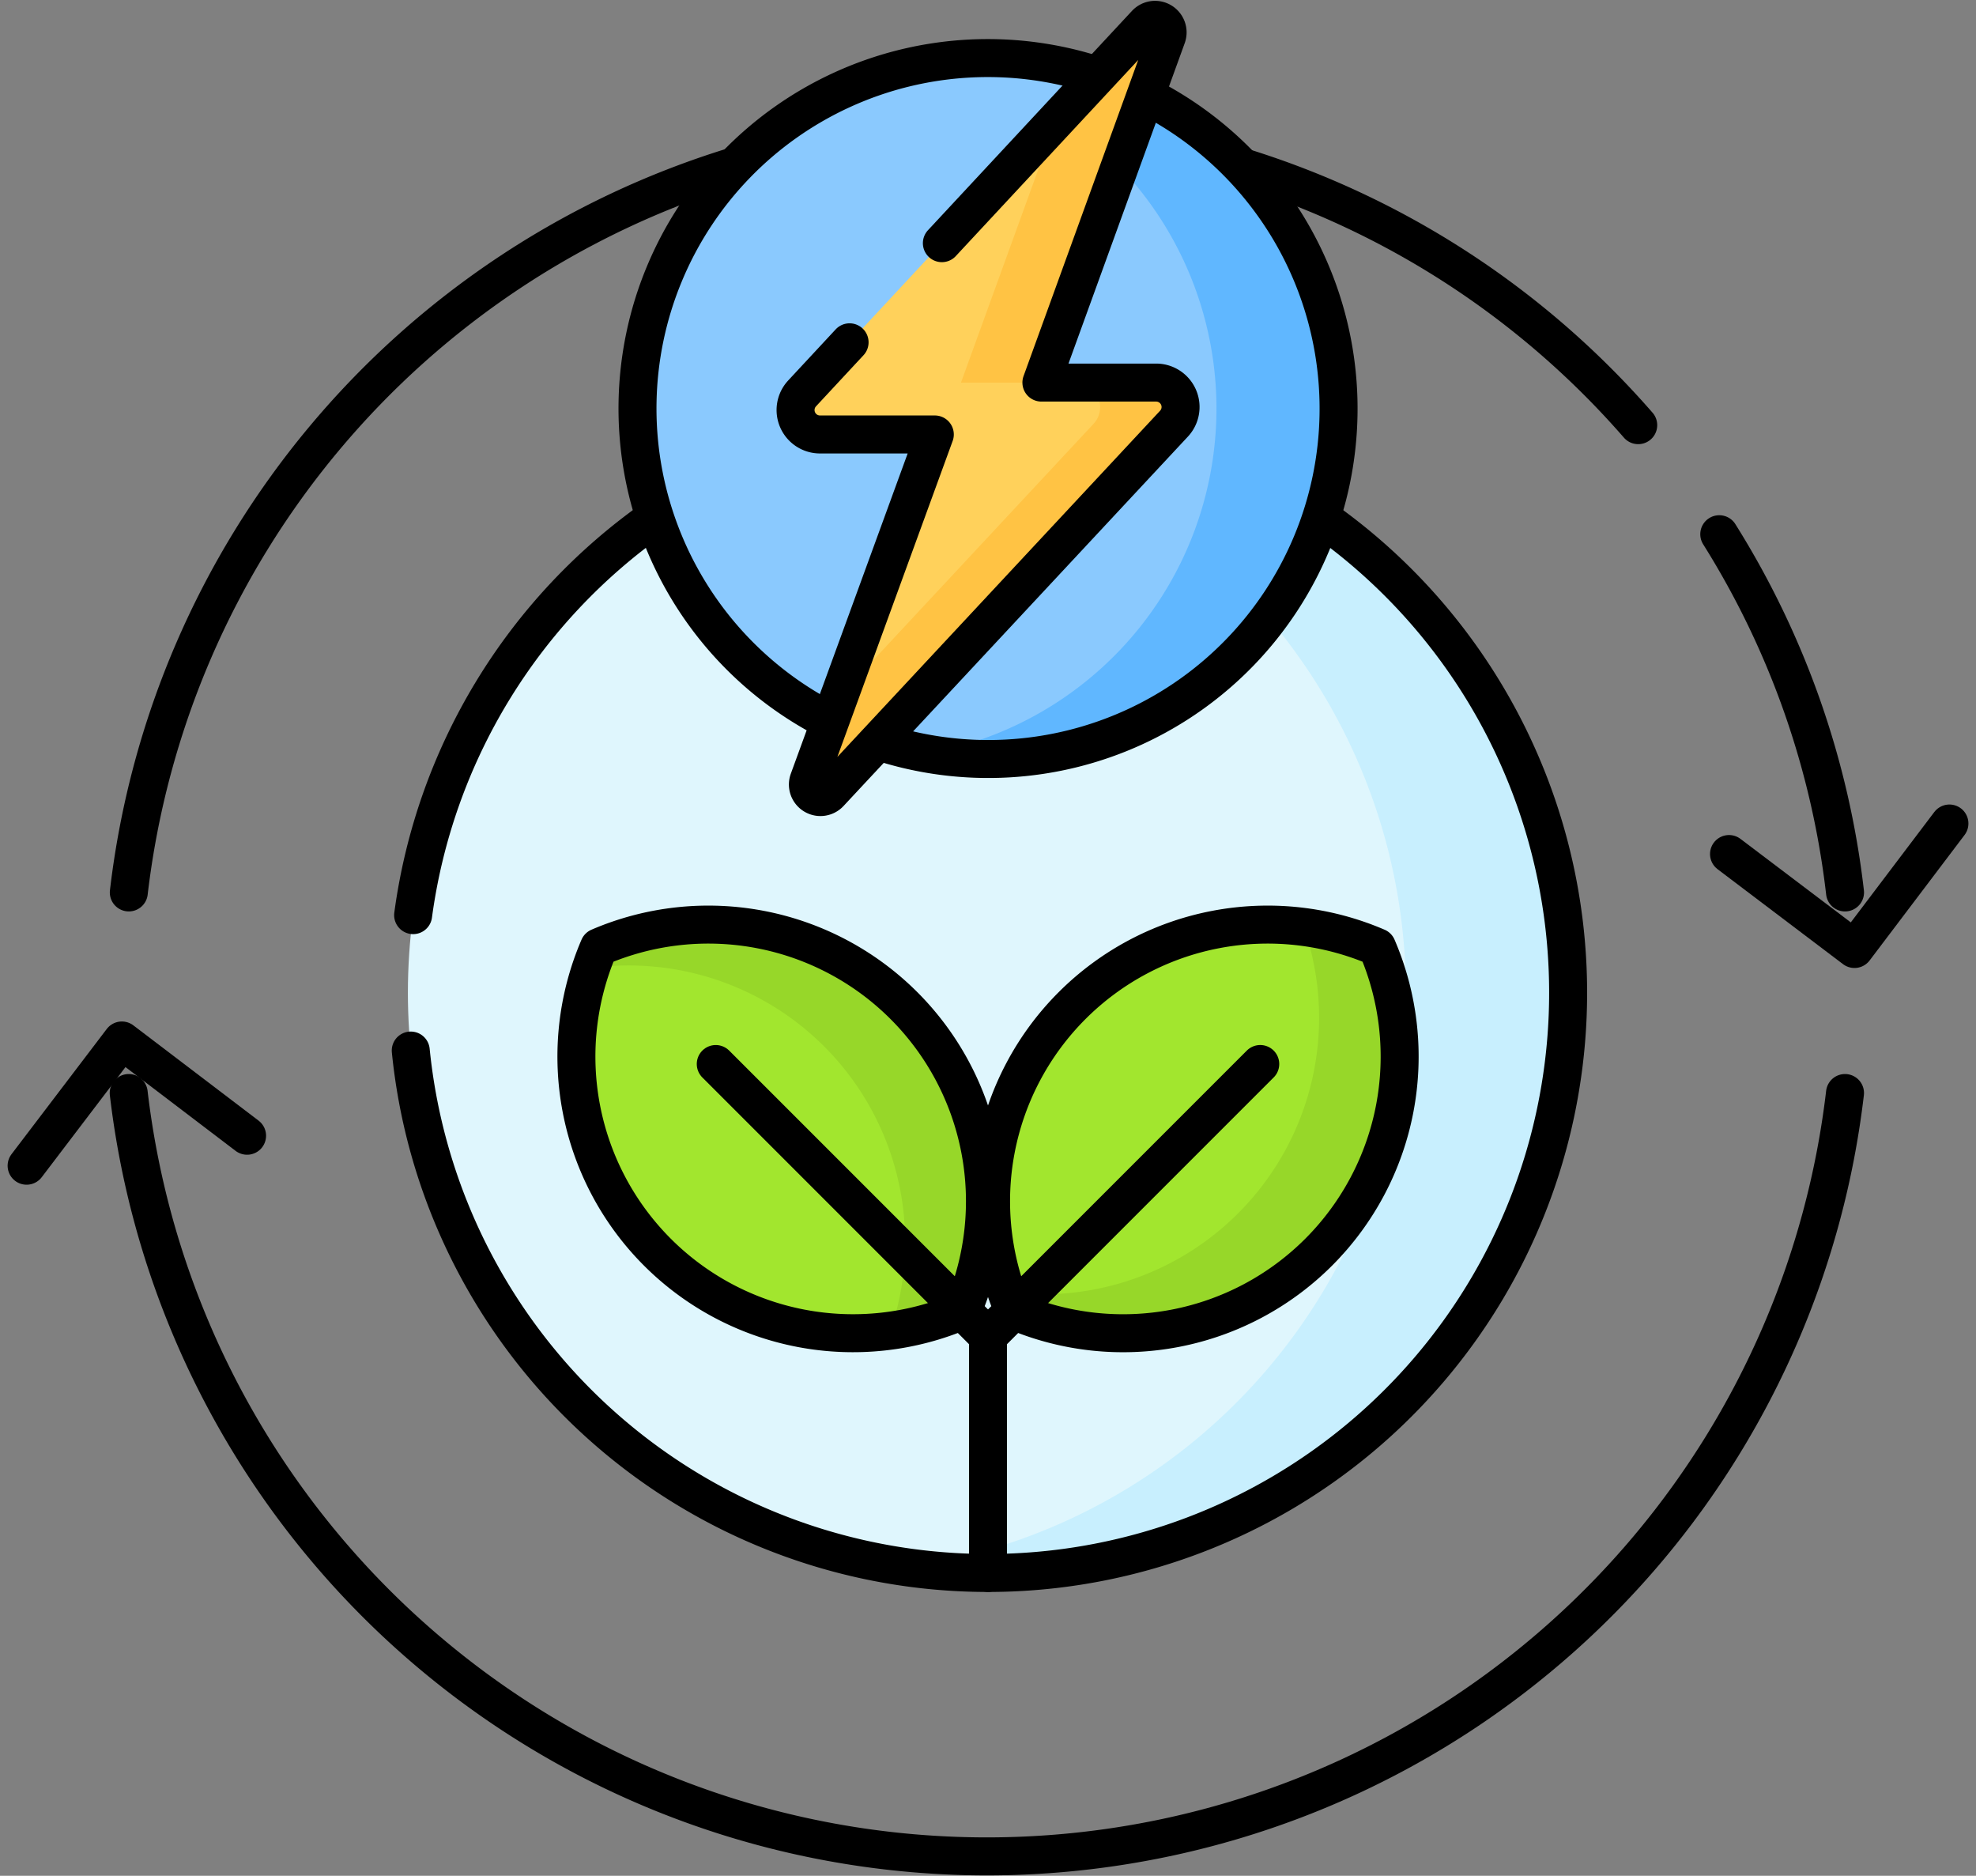 <svg xmlns="http://www.w3.org/2000/svg" width="104.054" height="98.757" viewBox="0 0 104.054 98.757"><rect x="0" y="0" width="104.054" height="98.757" fill="#808080" stroke="none"/><g transform="translate(-6.099 -17.598)"><g fill="none" stroke="#000" stroke-linecap="round" stroke-linejoin="round" stroke-miterlimit="10" stroke-width="2" transform="translate(7.5 26.332)"><g transform="translate(0 46.045)"><path d="M95.755 2.767a45.5 45.5 0 0 1-90.378 0"/><path d="M11.61 5.016 5.016 0 0 6.594"/></g><path d="M95.756 38.251a45.2 45.2 0 0 0-6.622-18.859m-4.268-5.742A45.53 45.53 0 0 0 63.977.05M37.324 0A45.54 45.54 0 0 0 5.382 38.251"/><path d="m89.647 36.229 6.607 5 5-6.607"/></g><circle cx="30.548" cy="30.548" r="30.548" fill="#dff6fd" transform="translate(27.578 39.315)"/><path fill="#c8effe" d="M58.126 39.315a31 31 0 0 0-4.273.3 30.55 30.55 0 0 1 0 60.5 30.549 30.549 0 1 0 4.273-60.8"/><path fill="none" stroke="#000" stroke-linecap="round" stroke-linejoin="round" stroke-miterlimit="10" stroke-width="2" d="M40.595 44.845a30.54 30.54 0 0 0-12.741 20.933m-.125 7.13a30.549 30.549 0 1 0 47.928-28.063"/><g transform="translate(36.452 66.279)"><path fill="#a2e62e" d="M1.188 1.185a14.565 14.565 0 0 0 19.138 19.138A14.565 14.565 0 0 0 1.188 1.185"/><path fill="#97d729" d="M17.245 4.264A14.57 14.57 0 0 0 1.186 1.185q-.233.543-.419 1.1a14.558 14.558 0 0 1 15.777 19.086 14.6 14.6 0 0 0 3.78-1.047 14.57 14.57 0 0 0-3.079-16.06"/><path fill="none" stroke="#000" stroke-linecap="round" stroke-linejoin="round" stroke-miterlimit="10" stroke-width="2" d="m7.338 7.338 14.336 14.336"/><path fill="#a2e62e" d="M42.163 1.185a14.565 14.565 0 0 1-19.14 19.138A14.565 14.565 0 0 1 42.161 1.185Z"/><path fill="#97d729" d="M42.163 1.185A14.6 14.6 0 0 0 38.304.127a14.56 14.56 0 0 1-15.661 19.21q.173.5.382.986A14.565 14.565 0 0 0 42.163 1.185"/><path fill="none" stroke="#000" stroke-linecap="round" stroke-linejoin="round" stroke-miterlimit="10" stroke-width="2" d="M1.188 1.185a14.565 14.565 0 0 0 19.138 19.138A14.565 14.565 0 0 0 1.188 1.185"/><path fill="none" stroke="#000" stroke-linecap="round" stroke-linejoin="round" stroke-miterlimit="10" stroke-width="2" d="M42.163 1.185a14.565 14.565 0 0 1-19.14 19.138A14.565 14.565 0 0 1 42.161 1.185ZM36.01 7.338 21.674 21.674m0 0v12.458"/></g><g transform="translate(39.683 18.644)"><circle cx="18.443" cy="18.443" r="18.443" fill="#8ac9fe" transform="translate(0 2.019)"/><path fill="#60b7ff" d="m26.735 3.982-1.362 3.753a18.44 18.44 0 0 1-10.137 30.891 18.446 18.446 0 0 0 11.5-34.642Z"/><path fill="none" stroke="#000" stroke-linecap="round" stroke-linejoin="round" stroke-miterlimit="10" stroke-width="2" d="M24.214 2.941a18.446 18.446 0 0 0-14.087 33.987m2.523 1.048A18.446 18.446 0 0 0 26.734 3.983"/><path fill="#ffd15b" d="M27.294 19.1h-6.043L27.857.891a.661.661 0 0 0-1.106-.676l-18.1 19.45a1.286 1.286 0 0 0 .941 2.162h6.047l-6.642 18.2a.661.661 0 0 0 1.105.678l18.133-19.447a1.286 1.286 0 0 0-.941-2.158"/><path fill="#ffc344" d="M17.019 19.1h4.231L27.856.891A.661.661 0 0 0 26.75.215l-4.72 5.073Zm10.275.003h-4.231a1.286 1.286 0 0 1 .94 2.163l-13.4 14.374-1.6 4.4a.661.661 0 0 0 1.105.678l18.125-19.455a1.286 1.286 0 0 0-.939-2.16"/><path fill="none" stroke="#000" stroke-linecap="round" stroke-linejoin="round" stroke-miterlimit="10" stroke-width="2" d="m11.154 16.976-2.5 2.69a1.286 1.286 0 0 0 .941 2.162h6.047L9 40.028a.661.661 0 0 0 1.105.678l18.133-19.447a1.286 1.286 0 0 0-.94-2.163h-6.043L27.861.887a.661.661 0 0 0-1.106-.676L16.014 11.756"/></g></g></svg>